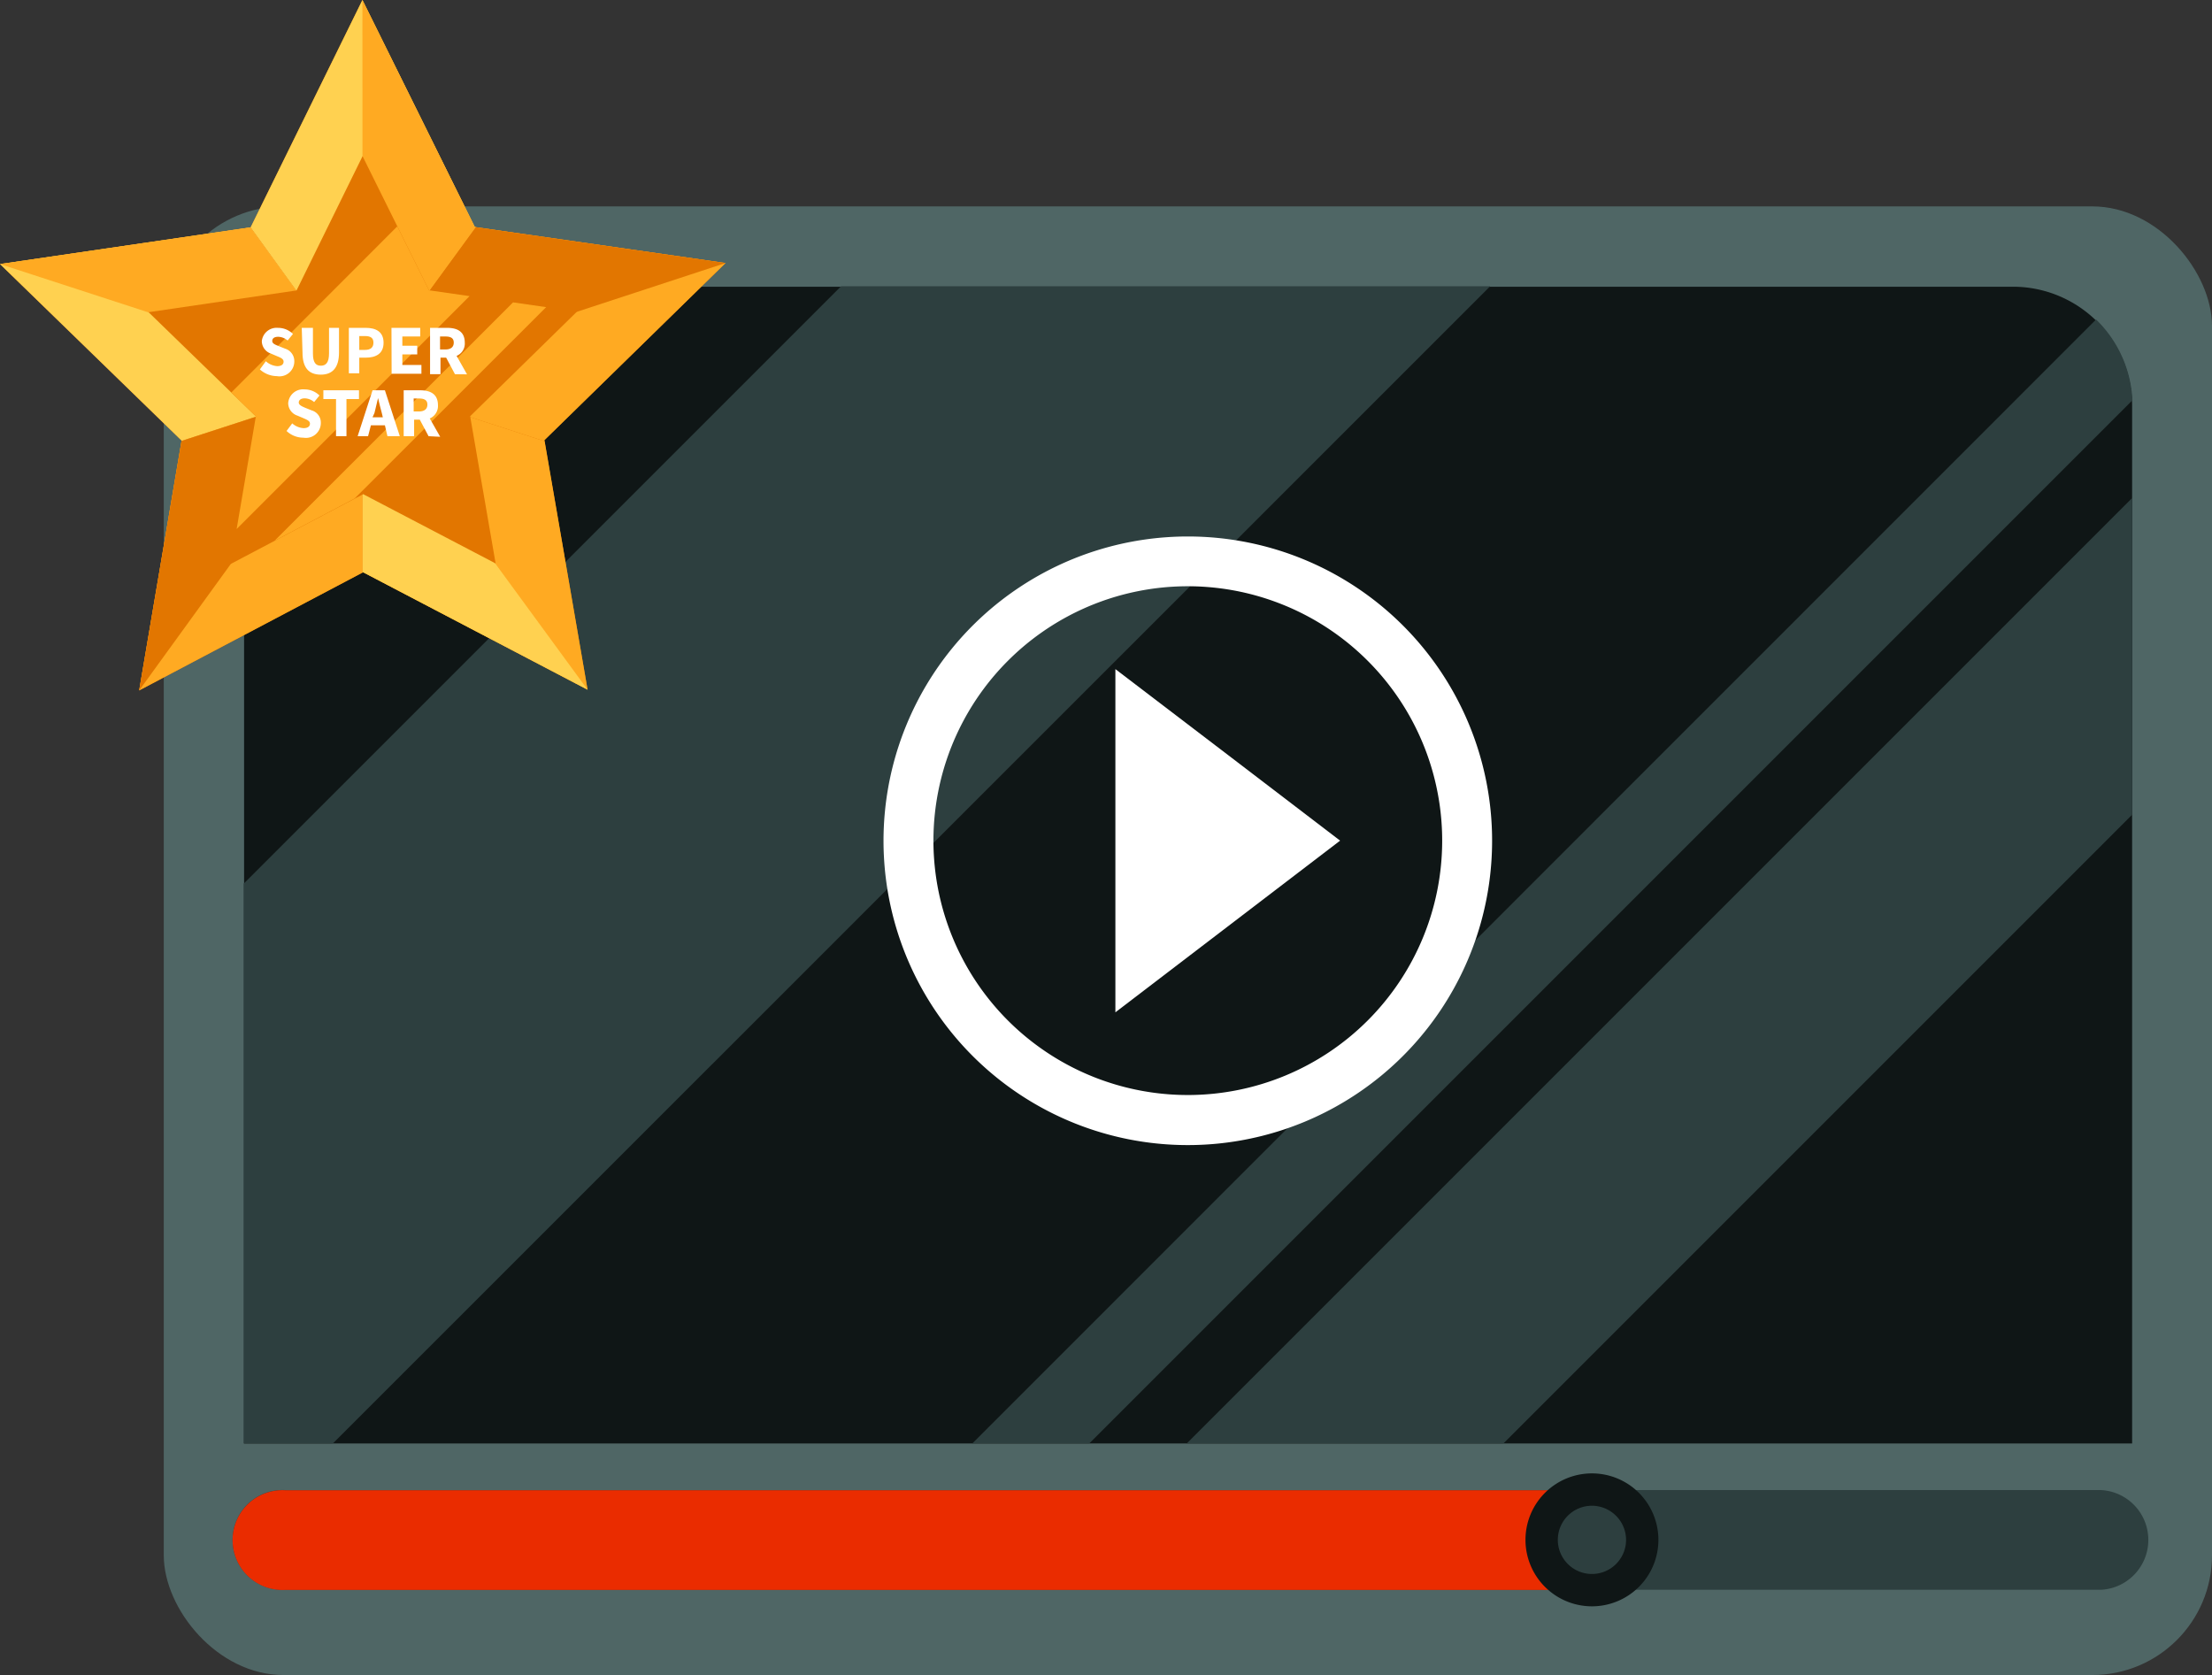 <svg xmlns="http://www.w3.org/2000/svg" viewBox="0 0 148.44 112.4"><rect x="0" y="0" width="148.44" height="112.4" fill="#333333" stroke="none"/><defs><style>.cls-1{fill:#4f6665;}.cls-2{fill:#0f1616;}.cls-3{fill:#2d3f3f;}.cls-4{fill:#ea2c00;}.cls-5{fill:#fff;}.cls-6{fill:#e27600;}.cls-7{fill:#ffd150;}.cls-8{fill:#fa2;}</style></defs><title>Recurso 1</title><g id="Capa_2" data-name="Capa 2"><g id="Layer_1" data-name="Layer 1"><rect class="cls-1" x="10.99" y="13.85" width="137.45" height="98.55" rx="8.03"/><path class="cls-2" d="M143.08,96.86V27.24a8,8,0,0,0-8-8H24.38a8,8,0,0,0-8,8V96.86Z"/><path class="cls-3" d="M141,106.68H19.14a3.35,3.35,0,1,1,0-6.69H141a3.35,3.35,0,0,1,0,6.69Z"/><path class="cls-4" d="M106.72,100H19.14a3.35,3.35,0,1,0,0,6.69h87.58Z"/><path class="cls-2" d="M111.29,103.33a4.46,4.46,0,1,1-4.46-4.46A4.46,4.46,0,0,1,111.29,103.33Z"/><path class="cls-3" d="M109.12,103.33a2.29,2.29,0,1,1-2.29-2.29A2.3,2.3,0,0,1,109.12,103.33Z"/><polygon class="cls-3" points="56.44 19.21 16.35 59.3 16.35 96.86 22.34 96.86 100 19.21 56.44 19.21"/><path class="cls-3" d="M73.1,96.86l70-70a8.07,8.07,0,0,0-2.44-5.42L65.25,96.86Z"/><polygon class="cls-3" points="100.89 96.86 143.08 54.67 143.08 33.42 79.64 96.86 100.89 96.86"/><path class="cls-5" d="M79.72,36a20.42,20.42,0,1,0,20.41,20.41A20.41,20.41,0,0,0,79.72,36Zm0,37.48A17.07,17.07,0,1,1,96.78,56.41,17.07,17.07,0,0,1,79.72,73.48Z"/><polygon class="cls-5" points="74.85 56.41 74.85 44.9 82.39 50.65 89.93 56.41 82.39 62.17 74.85 67.93 74.85 56.41"/><polygon class="cls-6" points="31.86 15.23 48.69 17.65 36.53 29.54 39.43 46.28 24.37 38.4 9.34 46.33 12.19 29.57 0 17.72 16.82 15.25 24.32 0 31.86 15.23"/><polygon class="cls-7" points="31.86 15.23 24.32 0 16.82 15.25 16.81 15.25 24.33 25.64 31.93 15.24 31.86 15.23"/><polygon class="cls-8" points="24.33 25.64 36.55 29.61 36.53 29.54 48.69 17.65 31.9 15.24 24.33 25.64"/><polygon class="cls-8" points="39.43 46.28 36.55 29.61 24.33 25.64 24.33 38.42 24.33 38.42 24.37 38.4 39.43 46.28"/><polygon class="cls-8" points="9.34 46.33 24.33 38.42 24.33 25.64 12.18 29.59 9.34 46.33"/><polygon class="cls-7" points="24.33 25.64 16.8 15.26 0 17.72 12.19 29.57 12.18 29.59 24.33 25.64"/><polygon class="cls-6" points="24.33 25.64 31.9 15.24 48.69 17.65 24.33 25.64"/><polygon class="cls-8" points="24.33 25.64 31.93 15.24 31.86 15.23 24.32 0 24.33 25.64"/><polygon class="cls-8" points="0 17.72 16.8 15.26 24.33 25.64 0 17.72"/><polygon class="cls-6" points="9.34 46.33 12.18 29.59 24.33 25.64 9.34 46.33"/><polygon class="cls-7" points="39.43 46.28 24.37 38.4 24.33 38.42 24.33 38.42 24.33 25.64 39.43 46.28"/><polygon class="cls-6" points="17.17 27.94 9.97 20.95 19.9 19.49 24.33 10.48 28.79 19.48 38.72 20.91 31.55 27.93 33.26 37.81 24.37 33.16 15.49 37.84 17.17 27.94"/><polygon class="cls-8" points="17.17 27.94 15.88 35.5 31.51 19.87 28.79 19.48 26.66 15.19 15.52 26.34 17.17 27.94"/><polygon class="cls-8" points="23.8 33.45 36.65 20.61 34.43 20.29 18.42 36.29 23.8 33.45"/><path class="cls-5" d="M17.84,24.24a1.26,1.26,0,0,0,.76.33c.29,0,.43-.12.43-.3s-.17-.26-.44-.37l-.4-.17a.89.89,0,0,1-.62-.84A1,1,0,0,1,18.66,22a1.42,1.42,0,0,1,1,.41l-.36.44a1,1,0,0,0-.64-.25c-.24,0-.39.1-.39.28s.2.25.47.36l.4.16a.87.87,0,0,1,.61.84,1,1,0,0,1-1.17,1,1.73,1.73,0,0,1-1.14-.45Z"/><path class="cls-5" d="M20.25,22H21v1.72c0,.61.19.82.53.82s.55-.21.55-.82V22h.67v1.65c0,1-.42,1.49-1.22,1.49s-1.23-.45-1.23-1.49Z"/><path class="cls-5" d="M23.41,22h1.13c.66,0,1.2.24,1.2,1s-.55,1-1.2,1h-.43v1.05h-.7Zm1.08,1.48c.39,0,.57-.17.57-.49s-.2-.44-.57-.44h-.38v.93Z"/><path class="cls-5" d="M26.27,22H28.2v.58H27v.62H28v.58H27v.71h1.28v.59h-2Z"/><path class="cls-5" d="M30.53,25.11,29.94,24h-.38v1.11h-.7V22H30c.65,0,1.19.22,1.19,1a.89.89,0,0,1-.55.88l.7,1.24Zm-1-1.66h.36c.36,0,.56-.16.56-.46s-.2-.41-.56-.41h-.36Z"/><path class="cls-5" d="M19.61,28.41a1.25,1.25,0,0,0,.76.32c.29,0,.43-.12.43-.3s-.17-.25-.44-.37l-.4-.17a.89.89,0,0,1-.62-.84,1,1,0,0,1,1.1-.92,1.42,1.42,0,0,1,1,.41l-.36.44a1,1,0,0,0-.63-.25c-.25,0-.4.11-.4.28s.21.26.47.37l.4.16a.85.85,0,0,1,.61.83,1,1,0,0,1-1.17,1,1.64,1.64,0,0,1-1.13-.45Z"/><path class="cls-5" d="M22.55,26.78H21.7v-.59h2.39v.59h-.84v2.49h-.7Z"/><path class="cls-5" d="M25.83,28.54h-.94l-.19.73H24l1-3.08h.83l1,3.08H26ZM25.69,28l-.07-.29c-.09-.31-.17-.67-.25-1h0c-.08.32-.16.68-.24,1L25,28Z"/><path class="cls-5" d="M28.76,29.27l-.59-1.11h-.38v1.11h-.7V26.19H28.2c.65,0,1.19.23,1.19,1a.91.91,0,0,1-.55.89l.7,1.23Zm-1-1.66h.35c.37,0,.57-.16.57-.46s-.2-.41-.57-.41h-.35Z"/></g></g></svg>